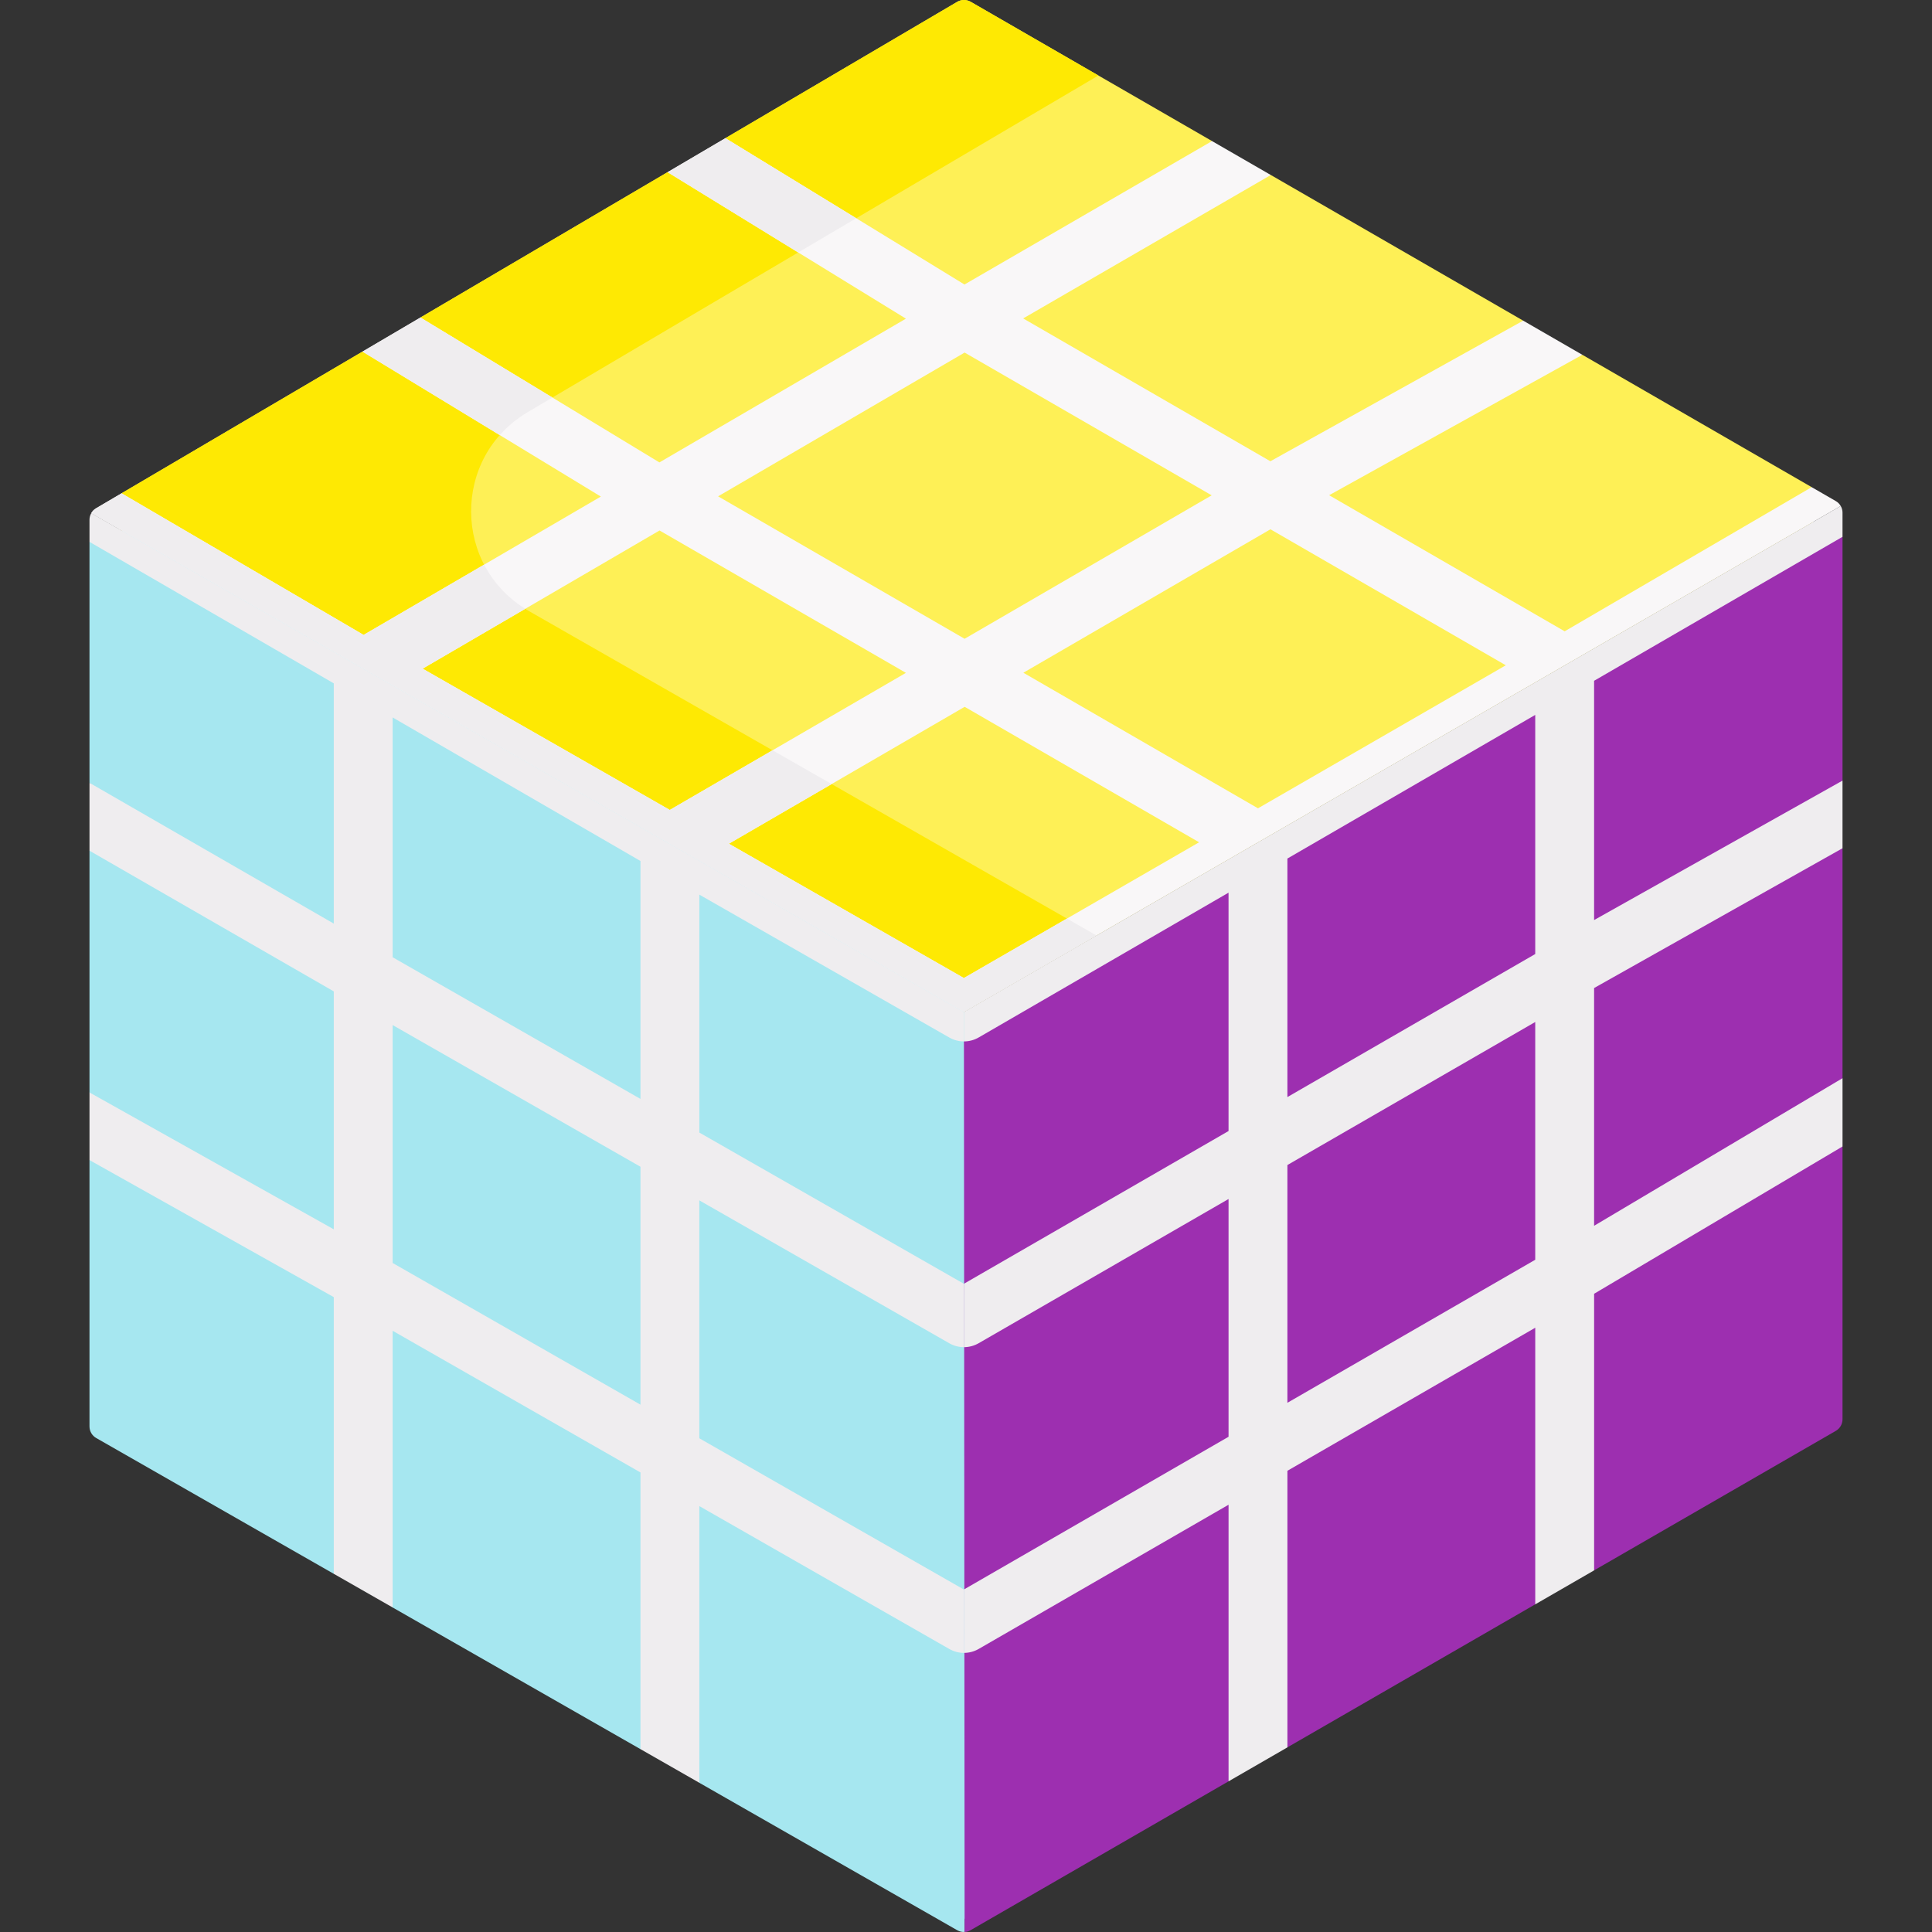 <?xml version="1.0"?>
<svg xmlns="http://www.w3.org/2000/svg" id="Capa_1" enable-background="new 0 0 492.293 492.293" height="512px" viewBox="0 0 492.293 492.293" width="512px" class=""><rect x="0" y="0" width="492.293" height="492.293" fill="#333333" stroke="none"/><g><g><path d="m458.613 132.53 3.021-8.398-58.438-33.727-8.177 1.577-9.243-2.342 2.344-7.937-64.304-37.112-5.698 1.551-10.417-3.271 1.137-6.925-61.497-35.49c-1.07-.61-2.37-.61-3.43.01l-59.071 34.74 2.378 7.997-7.047 3.834-10.065-3.166-62.976 37.037 1.706 5.482-7.998 4.624-8.472-1.423-61.395 36.107 1.846 7.158-2.724 1.81 215.527 123.2 216.46-124.924c-2.024-.234-3.467-.412-3.467-.412z" fill="#fef056" data-original="#FEF056" class=""/><path d="m272.813 448.526-7.629-168.51-19.563-22.15-4.85-18.377-188.391-101.265-16.932-4.313-12.646 4.162v61.399l5.338 4.761-.492 9.771-4.846 2.766v61.602l3.2 7.096-.605 9.811-2.594.323v67.874c0 1.22.66 2.35 1.72 2.95l60.527 34.6 1.929-2.711 12.038 8.501 1.033 2.785 63.149 36.099 3.846-2.381 9.448 6.541 1.706 4.414 65.723 37.571c.58.33 1.23.48 1.87.44l-.002-3.24z" fill="#a6e7f0" data-original="#A6E7F0" class=""/><path d="m245.603 405.024-67.405-38.531v-60.625l63.701 36.413c1.153.659 2.438.989 3.722.989v-16.159l-.018.01-67.405-38.531v-60.626l63.701 36.413c1.153.659 2.438.989 3.722.989v-7.5l-222.37-127.1c-.29.5-.45 1.08-.45 1.68v5.627l62.247 36.053v61.217l-62.247-35.872v17.298l62.247 35.85v60.625l-62.247-34.874v17.23l62.247 34.921v70.503l15 8.575v-70.503l63.149 36.098v70.505l15 8.575v-70.505l63.701 36.413c1.153.659 2.438.989 3.722.989v-16.159zm-82.405-47.105-63.149-36.098v-60.625l63.149 36.098zm0-77.903-63.149-36.098v-61.104l63.149 36.576z" fill="#efedef" data-original="#EFEDEF" class=""/><path d="m469.491 136.786-5.642-2.023-218.228 130.588.17 226.935c.53-.02 1.04-.17 1.52-.45l65.732-37.934 1.976-5.686 10.846-5.661 2.179 2.69 63.148-36.443 2.217-4.268 10.761-5.434 2.022 1.045 61.599-35.549c1.05-.61 1.7-1.73 1.7-2.94v-69.522l-2.375-.223-.708-12.599 3.083-4.576v-58.592l-1.775-.39-1.515-11.683 3.29-5.163z" fill="#fd8087" data-original="#FD8087" class="active-path" style="fill:#9D2FB0" data-old_color="#fd8087"/><path d="m469.491 274.736-63.299 37.608v-60.585l63.299-35.615v-17.237l-63.299 35.533v-60.968l63.299-36.686v-6.16c0-.6-.16-1.19-.46-1.7l-1.1.64-222.31 128.3v7.5c1.295 0 2.588-.335 3.749-1.004l63.674-36.903v60.741l-67.422 38.911v16.159c1.295 0 2.588-.335 3.749-1.004l63.674-36.748v60.585l-67.422 38.911v16.159c1.295 0 2.588-.335 3.749-1.004l63.674-36.748v70.481l15-8.656v-70.481l63.148-36.444v70.482l15-8.656v-70.483l63.299-37.528v-17.4zm-78.299 46.265-63.148 36.445v-60.585l63.148-36.444zm0-77.903-63.148 36.445v-60.778l63.148-36.599z" fill="#efedef" data-original="#EFEDEF" class=""/><path d="m134.448 105.026c55.722-32.938 145.438-85.787 145.438-85.787l-32.545-18.783c-1.07-.61-2.37-.61-3.43.01l-59.071 34.74v6.122l-8.568 3.168-6.166-.625-62.976 37.037.273 4.358-7.039 5.401-7.998-1.077-61.395 36.107 3.75 7.184 215.339 120.566 28.13-15.775-143.367-81.942c-19.533-11.164-19.742-39.255-.375-50.704z" fill="#fee903" data-original="#FEE903" class=""/><path d="m469.031 128.926c-.29-.5-.72-.94-1.24-1.24l-6.157-3.553-62.94 36.732-60.018-34.68 64.52-35.779-15.076-8.701-64.417 35.828-62.988-36.396 63.1-36.544-14.978-8.645-63.079 36.547-60.918-37.288-14.734 8.665 60.731 37.324-62.814 36.632-60.893-36.919-14.763 8.683 60.735 36.938-60.454 35.255-61.676-36.086-6.491 3.817c-.52.31-.95.74-1.23 1.25l222.37 127.1 222.31-128.3zm-223.237-39.088 62.955 36.377-62.957 36.552-62.812-36.297zm-138.109 80.542 60.373-35.208 62.779 36.278-60.168 34.933zm137.918 78.837-59.881-34.229 60.087-34.886 59.737 34.52zm74.943-43.251-59.782-34.546 62.958-36.553 59.973 34.654z" fill="#f9f7f8" data-original="#F9F7F8" class="" style="fill:#F9F7F8"/><g><g><g><path d="m271.868 234.06-26.264 15.158-59.881-34.229 26.182-15.201-15.054-8.604-26.181 15.201-62.984-36.003 26.158-15.255c-4.687-2.916-8.181-6.835-10.478-11.254l-30.718 17.914-61.676-36.086-6.491 3.817c-.52.31-.95.74-1.23 1.25l222.37 127.1 33.785-19.498z" fill="#efedef" data-original="#EFEDEF" class=""/></g><g><path d="m134.448 105.026c2.057-1.216 4.166-2.462 6.31-3.729l-33.628-20.388-14.763 8.683 34.986 21.278c1.97-2.22 4.325-4.206 7.095-5.844z" fill="#efedef" data-original="#EFEDEF" class=""/></g><g><path d="m179.672 38.246-9.565 5.626 33.285 20.457c5.018-2.96 9.965-5.877 14.783-8.718l-33.335-20.404z" fill="#efedef" data-original="#EFEDEF" class=""/></g></g></g></g></g> </svg>
